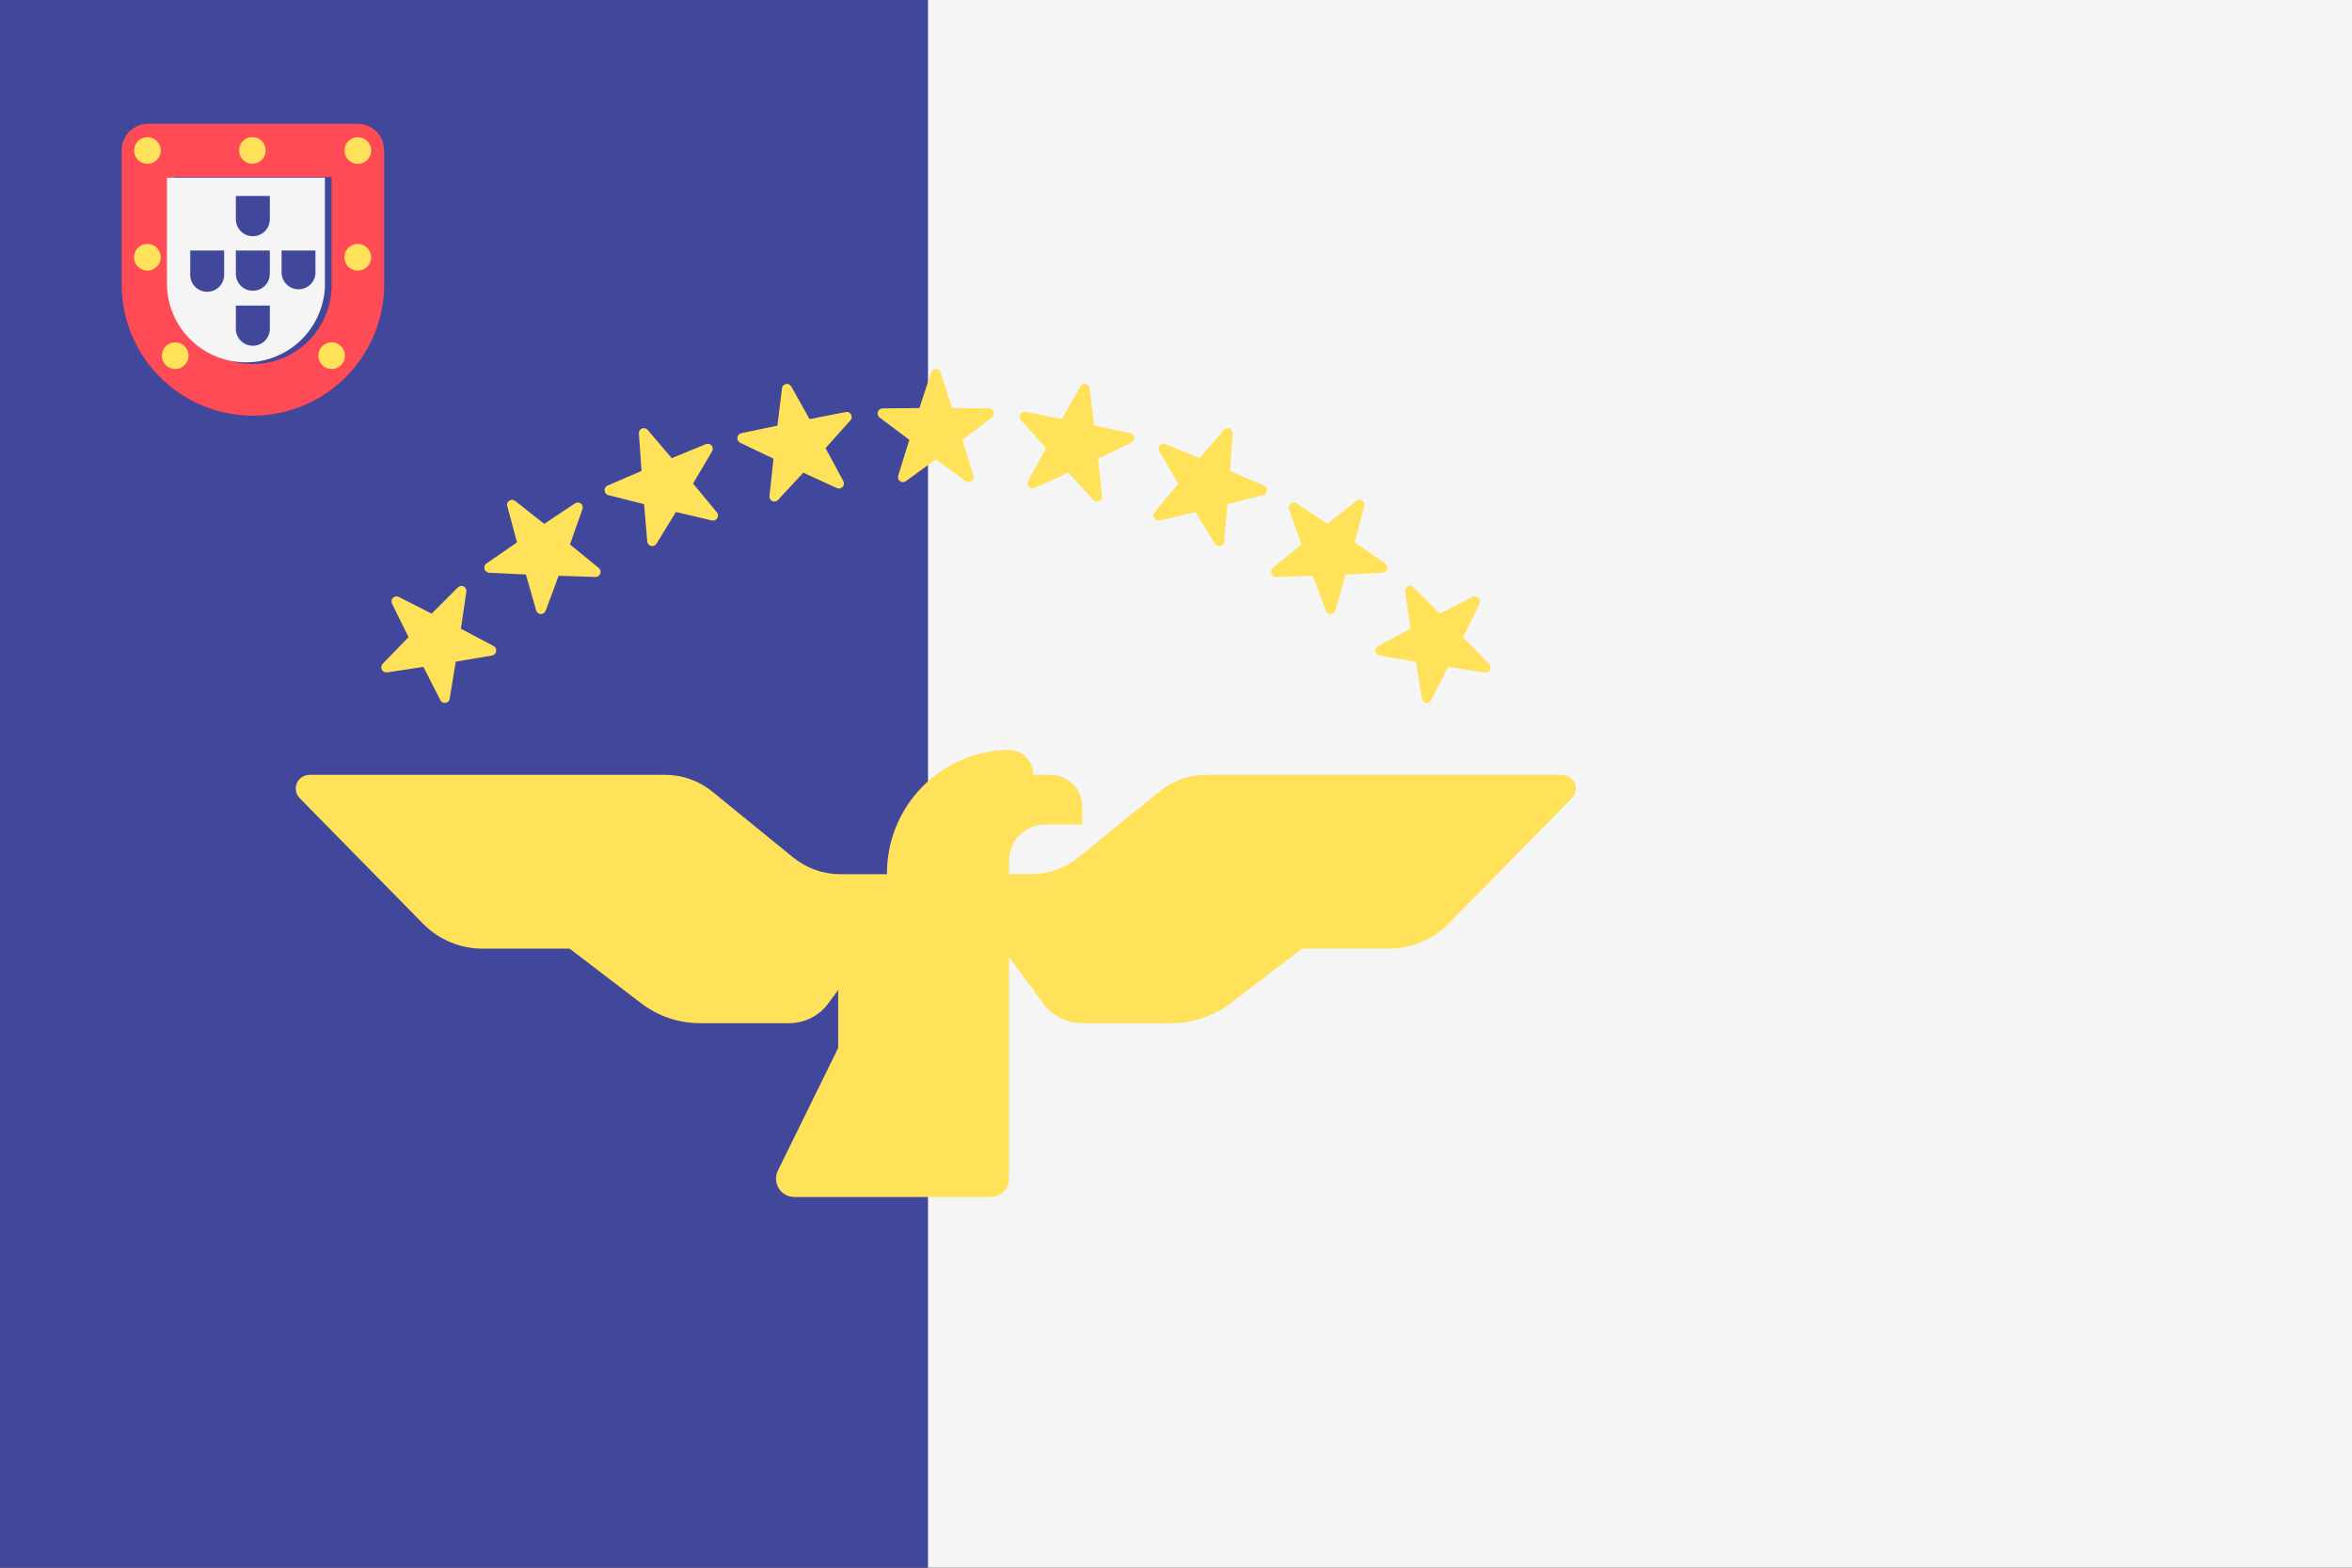<svg viewBox="0 0 36 24" fill="none" xmlns="http://www.w3.org/2000/svg">
	<rect x="0" y="0" width="36" height="24" fill="#333333" stroke="none"/>
	<path d="M14.276 24H0V0H14.276V24Z" fill="#41479B" />
	<path
		d="M5.075 2.712V4.347C5.078 4.505 5.049 4.662 4.991 4.81C4.933 4.957 4.847 5.091 4.737 5.205C4.627 5.319 4.496 5.41 4.351 5.473C4.205 5.536 4.049 5.57 3.891 5.573C3.733 5.576 3.576 5.547 3.428 5.489C3.281 5.431 3.147 5.345 3.033 5.235C2.919 5.125 2.828 4.994 2.765 4.849C2.702 4.703 2.668 4.547 2.665 4.389V2.712H5.075ZM5.477 1.895H2.264C2.211 1.895 2.158 1.906 2.109 1.927C2.06 1.948 2.016 1.978 1.978 2.016C1.941 2.054 1.912 2.098 1.892 2.148C1.872 2.197 1.862 2.25 1.862 2.303V4.347C1.86 4.875 2.066 5.382 2.436 5.76C2.805 6.137 3.308 6.354 3.836 6.363C4.364 6.372 4.874 6.173 5.256 5.809C5.639 5.445 5.862 4.945 5.879 4.417V2.302C5.879 2.249 5.869 2.196 5.849 2.147C5.829 2.097 5.8 2.053 5.763 2.015C5.725 1.977 5.681 1.947 5.632 1.926C5.583 1.905 5.53 1.895 5.477 1.895Z"
		fill="#FF4B55"
	/>
	<path
		d="M36 0V24H14.204V0H36ZM2.555 4.361C2.561 4.674 2.688 4.973 2.91 5.194C3.132 5.415 3.431 5.542 3.744 5.547C4.057 5.553 4.36 5.437 4.589 5.223C4.818 5.01 4.956 4.716 4.973 4.403V2.721H2.555V4.361Z"
		fill="#F5F5F5"
	/>
	<path
		d="M24.059 12.22L22.173 14.14C22.054 14.261 21.913 14.357 21.756 14.423C21.6 14.489 21.433 14.523 21.263 14.523H19.928L18.832 15.36C18.574 15.557 18.259 15.664 17.935 15.664H16.565C16.448 15.664 16.334 15.636 16.23 15.583C16.126 15.53 16.036 15.454 15.967 15.36L15.444 14.65V18.045C15.444 18.081 15.438 18.118 15.424 18.151C15.41 18.185 15.39 18.216 15.365 18.242C15.339 18.268 15.309 18.289 15.275 18.303C15.242 18.317 15.206 18.325 15.169 18.325H12.153C12.106 18.324 12.059 18.311 12.018 18.288C11.977 18.264 11.943 18.231 11.918 18.19C11.894 18.15 11.88 18.104 11.878 18.057C11.876 18.009 11.886 17.962 11.907 17.92L12.829 16.044V15.157L12.679 15.36C12.61 15.454 12.52 15.53 12.417 15.583C12.313 15.636 12.198 15.664 12.082 15.664H10.712C10.388 15.664 10.072 15.557 9.815 15.36L8.719 14.523H7.384C7.214 14.523 7.047 14.489 6.89 14.423C6.734 14.357 6.593 14.261 6.474 14.14L4.588 12.22C4.559 12.191 4.539 12.154 4.531 12.113C4.523 12.073 4.527 12.031 4.542 11.993C4.558 11.955 4.584 11.922 4.618 11.899C4.652 11.876 4.692 11.863 4.733 11.862H10.183C10.445 11.862 10.7 11.953 10.903 12.119L12.14 13.126C12.343 13.292 12.597 13.383 12.859 13.383H13.576C13.572 12.883 13.766 12.402 14.116 12.046C14.467 11.689 14.944 11.486 15.444 11.482C15.493 11.482 15.543 11.492 15.588 11.512C15.634 11.531 15.675 11.559 15.71 11.595C15.744 11.63 15.772 11.672 15.79 11.717C15.809 11.763 15.818 11.812 15.818 11.862H16.084C16.148 11.863 16.211 11.876 16.27 11.9C16.328 11.925 16.381 11.962 16.426 12.007C16.471 12.053 16.506 12.107 16.53 12.166C16.554 12.225 16.566 12.288 16.565 12.352V12.622H15.994C15.921 12.623 15.849 12.637 15.782 12.666C15.715 12.694 15.654 12.736 15.603 12.788C15.552 12.84 15.511 12.901 15.484 12.969C15.457 13.037 15.443 13.109 15.444 13.182V13.382H15.788C16.05 13.382 16.304 13.292 16.507 13.126L17.744 12.119C17.947 11.953 18.201 11.862 18.463 11.862H23.913C23.954 11.863 23.994 11.875 24.028 11.899C24.062 11.922 24.089 11.954 24.105 11.993C24.12 12.031 24.124 12.073 24.116 12.113C24.108 12.154 24.088 12.191 24.059 12.22ZM13.918 6.733L13.748 7.281C13.743 7.296 13.743 7.313 13.748 7.328C13.752 7.343 13.762 7.356 13.775 7.366C13.788 7.376 13.803 7.381 13.819 7.381C13.835 7.381 13.851 7.376 13.864 7.367L14.324 7.033L14.783 7.367C14.796 7.376 14.812 7.381 14.828 7.381C14.844 7.381 14.859 7.376 14.872 7.366C14.885 7.356 14.895 7.343 14.899 7.328C14.904 7.313 14.904 7.296 14.899 7.281L14.729 6.733L15.183 6.392C15.196 6.382 15.205 6.369 15.21 6.354C15.215 6.338 15.215 6.322 15.21 6.307C15.205 6.291 15.196 6.278 15.183 6.268C15.171 6.258 15.155 6.253 15.139 6.252L14.574 6.247L14.396 5.702C14.391 5.687 14.382 5.673 14.368 5.664C14.355 5.654 14.34 5.649 14.323 5.649C14.307 5.649 14.292 5.654 14.278 5.664C14.265 5.673 14.256 5.687 14.251 5.702L14.073 6.247L13.508 6.252C13.492 6.252 13.476 6.258 13.463 6.268C13.45 6.277 13.441 6.291 13.436 6.306C13.431 6.321 13.431 6.338 13.436 6.353C13.441 6.369 13.45 6.382 13.463 6.392L13.918 6.733ZM5.922 10.295L6.48 10.209L6.74 10.719C6.747 10.733 6.759 10.745 6.773 10.752C6.788 10.76 6.804 10.762 6.82 10.76C6.836 10.757 6.851 10.75 6.862 10.738C6.873 10.727 6.881 10.712 6.883 10.696L6.976 10.129L7.533 10.035C7.549 10.032 7.563 10.024 7.574 10.012C7.585 10.001 7.592 9.986 7.595 9.97C7.597 9.954 7.595 9.938 7.588 9.924C7.58 9.909 7.569 9.898 7.555 9.89L7.055 9.625L7.138 9.057C7.14 9.041 7.138 9.025 7.131 9.011C7.123 8.997 7.112 8.985 7.098 8.978C7.084 8.971 7.067 8.968 7.052 8.97C7.036 8.973 7.021 8.98 7.01 8.991L6.607 9.394L6.102 9.137C6.088 9.13 6.072 9.128 6.056 9.131C6.04 9.134 6.026 9.141 6.015 9.153C6.004 9.164 5.996 9.178 5.994 9.194C5.991 9.21 5.993 9.226 6 9.24L6.253 9.754L5.857 10.163C5.846 10.175 5.839 10.189 5.836 10.205C5.834 10.221 5.836 10.237 5.843 10.251C5.851 10.265 5.862 10.277 5.876 10.285C5.89 10.292 5.906 10.295 5.922 10.293V10.295ZM21.092 9.89C21.078 9.898 21.067 9.909 21.059 9.924C21.052 9.938 21.05 9.954 21.052 9.97C21.055 9.986 21.062 10.001 21.073 10.012C21.084 10.024 21.098 10.032 21.114 10.035L21.671 10.13L21.764 10.696C21.767 10.712 21.774 10.726 21.785 10.737C21.797 10.748 21.811 10.756 21.827 10.758C21.842 10.761 21.858 10.758 21.873 10.751C21.887 10.744 21.898 10.733 21.906 10.719L22.166 10.209L22.725 10.295C22.741 10.297 22.757 10.294 22.772 10.287C22.786 10.279 22.798 10.268 22.805 10.253C22.812 10.239 22.814 10.222 22.812 10.206C22.809 10.19 22.802 10.175 22.79 10.164L22.394 9.754L22.646 9.241C22.653 9.227 22.656 9.21 22.653 9.195C22.651 9.179 22.643 9.164 22.632 9.153C22.621 9.141 22.606 9.133 22.591 9.131C22.575 9.128 22.558 9.13 22.544 9.137L22.039 9.394L21.637 8.991C21.626 8.98 21.611 8.972 21.595 8.969C21.579 8.967 21.563 8.969 21.548 8.977C21.534 8.984 21.522 8.996 21.515 9.01C21.508 9.025 21.505 9.041 21.508 9.057L21.592 9.625L21.092 9.89ZM9.311 7.58L9.858 7.718L9.907 8.291C9.908 8.307 9.915 8.322 9.925 8.334C9.935 8.346 9.949 8.355 9.965 8.358C9.98 8.362 9.996 8.361 10.011 8.355C10.026 8.349 10.039 8.338 10.047 8.325L10.346 7.838L10.896 7.968C10.912 7.972 10.928 7.97 10.944 7.964C10.959 7.957 10.971 7.946 10.979 7.932C10.988 7.918 10.992 7.902 10.99 7.886C10.988 7.87 10.982 7.854 10.971 7.842L10.608 7.402L10.899 6.91C10.907 6.896 10.911 6.88 10.909 6.864C10.908 6.848 10.902 6.833 10.892 6.821C10.881 6.809 10.867 6.8 10.852 6.796C10.836 6.792 10.82 6.793 10.805 6.799L10.282 7.014L9.912 6.58C9.901 6.568 9.887 6.559 9.872 6.556C9.856 6.552 9.84 6.554 9.825 6.56C9.81 6.566 9.798 6.577 9.789 6.591C9.781 6.605 9.777 6.621 9.779 6.637L9.819 7.21L9.299 7.434C9.284 7.441 9.272 7.452 9.264 7.465C9.256 7.479 9.252 7.495 9.254 7.511C9.255 7.527 9.261 7.542 9.271 7.554C9.281 7.567 9.296 7.576 9.311 7.58ZM17.749 7.968L18.299 7.838L18.597 8.325C18.605 8.338 18.618 8.349 18.633 8.355C18.648 8.361 18.664 8.362 18.679 8.358C18.695 8.355 18.709 8.346 18.719 8.334C18.729 8.322 18.736 8.307 18.737 8.291L18.787 7.719L19.334 7.58C19.349 7.576 19.363 7.567 19.373 7.555C19.384 7.542 19.39 7.527 19.391 7.511C19.392 7.495 19.389 7.479 19.381 7.466C19.373 7.452 19.36 7.441 19.346 7.434L18.826 7.21L18.866 6.637C18.868 6.621 18.864 6.605 18.856 6.591C18.847 6.577 18.835 6.566 18.82 6.56C18.805 6.553 18.788 6.552 18.772 6.556C18.756 6.56 18.742 6.569 18.732 6.581L18.362 7.015L17.839 6.799C17.824 6.793 17.808 6.792 17.792 6.796C17.777 6.8 17.763 6.809 17.753 6.821C17.742 6.833 17.736 6.848 17.735 6.864C17.733 6.88 17.737 6.896 17.745 6.91L18.037 7.403L17.673 7.843C17.663 7.855 17.657 7.871 17.656 7.887C17.655 7.902 17.659 7.918 17.667 7.932C17.675 7.946 17.688 7.956 17.702 7.963C17.717 7.969 17.733 7.971 17.749 7.968ZM11.329 6.778L11.839 7.022L11.778 7.593C11.776 7.609 11.779 7.625 11.787 7.639C11.794 7.653 11.806 7.664 11.821 7.671C11.835 7.678 11.851 7.68 11.867 7.677C11.883 7.674 11.897 7.666 11.908 7.655L12.295 7.236L12.81 7.473C12.825 7.479 12.841 7.481 12.857 7.478C12.873 7.474 12.887 7.466 12.898 7.454C12.909 7.442 12.915 7.427 12.917 7.411C12.919 7.395 12.916 7.379 12.908 7.365L12.636 6.861L13.016 6.436C13.027 6.424 13.034 6.409 13.036 6.393C13.038 6.377 13.035 6.361 13.027 6.347C13.019 6.333 13.007 6.321 12.993 6.314C12.978 6.307 12.962 6.305 12.946 6.308L12.391 6.416L12.111 5.916C12.103 5.902 12.091 5.891 12.076 5.884C12.061 5.877 12.045 5.875 12.029 5.879C12.013 5.882 11.999 5.89 11.988 5.903C11.977 5.915 11.97 5.93 11.969 5.946L11.899 6.516L11.346 6.632C11.33 6.636 11.316 6.644 11.305 6.656C11.295 6.668 11.288 6.683 11.286 6.699C11.284 6.715 11.287 6.731 11.295 6.745C11.303 6.759 11.315 6.771 11.329 6.778ZM19.531 8.833L20.095 8.815L20.295 9.352C20.301 9.367 20.311 9.38 20.324 9.388C20.337 9.397 20.353 9.401 20.369 9.401C20.385 9.4 20.4 9.395 20.413 9.385C20.425 9.375 20.435 9.361 20.439 9.346L20.596 8.795L21.16 8.768C21.176 8.767 21.192 8.761 21.204 8.751C21.217 8.741 21.226 8.727 21.231 8.711C21.235 8.696 21.235 8.679 21.229 8.664C21.224 8.648 21.213 8.635 21.2 8.626L20.733 8.303L20.882 7.749C20.887 7.734 20.886 7.717 20.881 7.702C20.875 7.687 20.865 7.674 20.852 7.665C20.838 7.656 20.822 7.651 20.806 7.652C20.79 7.652 20.775 7.658 20.762 7.668L20.316 8.02L19.844 7.705C19.831 7.696 19.815 7.691 19.798 7.692C19.782 7.692 19.767 7.698 19.754 7.708C19.741 7.718 19.732 7.732 19.728 7.748C19.723 7.763 19.724 7.78 19.73 7.795L19.922 8.336L19.481 8.696C19.469 8.706 19.46 8.72 19.456 8.735C19.453 8.751 19.453 8.767 19.459 8.782C19.464 8.797 19.474 8.809 19.487 8.819C19.5 8.828 19.515 8.833 19.531 8.833ZM7.485 8.768L8.049 8.795L8.207 9.346C8.211 9.361 8.221 9.375 8.233 9.385C8.246 9.395 8.261 9.4 8.277 9.401C8.293 9.401 8.308 9.397 8.322 9.388C8.335 9.38 8.345 9.367 8.351 9.352L8.551 8.815L9.115 8.833C9.131 8.833 9.147 8.828 9.16 8.819C9.173 8.81 9.183 8.797 9.188 8.782C9.194 8.766 9.195 8.75 9.19 8.735C9.186 8.719 9.177 8.705 9.165 8.695L8.724 8.335L8.915 7.795C8.921 7.78 8.921 7.764 8.917 7.748C8.913 7.733 8.904 7.719 8.891 7.709C8.879 7.699 8.863 7.693 8.847 7.693C8.831 7.692 8.815 7.696 8.802 7.705L8.33 8.02L7.884 7.668C7.871 7.658 7.856 7.652 7.84 7.652C7.824 7.651 7.808 7.656 7.794 7.665C7.781 7.674 7.771 7.687 7.765 7.702C7.76 7.717 7.759 7.734 7.764 7.749L7.914 8.303L7.446 8.626C7.433 8.635 7.423 8.648 7.417 8.664C7.412 8.679 7.411 8.696 7.415 8.711C7.42 8.727 7.429 8.741 7.442 8.751C7.454 8.761 7.469 8.767 7.485 8.768ZM16.01 6.86L15.738 7.364C15.731 7.378 15.728 7.394 15.73 7.41C15.732 7.426 15.739 7.44 15.749 7.452C15.76 7.464 15.774 7.472 15.79 7.475C15.805 7.479 15.821 7.477 15.836 7.471L16.351 7.235L16.737 7.654C16.748 7.666 16.762 7.674 16.778 7.677C16.794 7.68 16.811 7.678 16.825 7.671C16.84 7.664 16.852 7.653 16.86 7.638C16.867 7.624 16.87 7.608 16.868 7.592L16.806 7.022L17.316 6.777C17.331 6.77 17.342 6.759 17.35 6.745C17.358 6.73 17.361 6.714 17.359 6.698C17.358 6.682 17.351 6.667 17.34 6.655C17.33 6.643 17.316 6.635 17.3 6.631L16.747 6.514L16.677 5.944C16.675 5.928 16.668 5.913 16.657 5.901C16.646 5.889 16.632 5.881 16.616 5.878C16.6 5.875 16.584 5.877 16.569 5.884C16.555 5.891 16.543 5.902 16.535 5.916L16.255 6.415L15.7 6.307C15.684 6.304 15.668 6.306 15.653 6.313C15.639 6.32 15.627 6.332 15.619 6.346C15.611 6.36 15.608 6.376 15.61 6.392C15.612 6.408 15.619 6.423 15.63 6.435L16.01 6.86ZM2.26 2.1C2.22 2.099 2.18 2.111 2.146 2.133C2.112 2.155 2.086 2.186 2.07 2.223C2.054 2.26 2.049 2.301 2.056 2.34C2.064 2.38 2.082 2.417 2.11 2.446C2.138 2.475 2.174 2.495 2.214 2.503C2.253 2.512 2.294 2.509 2.332 2.494C2.369 2.479 2.401 2.454 2.424 2.421C2.447 2.387 2.46 2.348 2.461 2.308V2.304C2.461 2.251 2.44 2.199 2.403 2.161C2.366 2.123 2.313 2.101 2.26 2.1ZM5.474 2.509C5.514 2.51 5.554 2.498 5.588 2.476C5.622 2.454 5.648 2.423 5.664 2.386C5.68 2.349 5.685 2.308 5.678 2.269C5.67 2.229 5.652 2.192 5.624 2.163C5.596 2.134 5.56 2.114 5.52 2.106C5.481 2.097 5.44 2.1 5.402 2.115C5.365 2.13 5.333 2.155 5.31 2.188C5.287 2.222 5.274 2.261 5.273 2.301V2.304C5.272 2.358 5.293 2.409 5.331 2.448C5.368 2.486 5.42 2.508 5.474 2.509ZM2.26 3.734C2.22 3.733 2.18 3.744 2.146 3.766C2.112 3.788 2.085 3.819 2.069 3.856C2.053 3.893 2.048 3.934 2.055 3.974C2.062 4.014 2.081 4.05 2.109 4.079C2.137 4.108 2.173 4.129 2.212 4.137C2.252 4.146 2.293 4.143 2.33 4.128C2.368 4.113 2.4 4.088 2.423 4.055C2.446 4.022 2.459 3.982 2.46 3.942V3.938C2.46 3.885 2.439 3.833 2.402 3.795C2.365 3.757 2.313 3.735 2.26 3.734ZM5.473 4.143C5.513 4.144 5.553 4.132 5.587 4.11C5.621 4.088 5.647 4.057 5.663 4.02C5.679 3.983 5.684 3.942 5.677 3.903C5.669 3.863 5.651 3.826 5.623 3.797C5.595 3.768 5.559 3.748 5.519 3.74C5.48 3.731 5.439 3.734 5.401 3.749C5.364 3.764 5.332 3.789 5.309 3.822C5.286 3.856 5.273 3.895 5.272 3.935V3.938C5.271 3.992 5.292 4.043 5.33 4.082C5.367 4.12 5.419 4.142 5.473 4.143ZM3.867 2.099C3.827 2.098 3.787 2.109 3.753 2.131C3.719 2.153 3.692 2.184 3.676 2.221C3.66 2.258 3.655 2.299 3.662 2.339C3.669 2.379 3.688 2.415 3.716 2.444C3.744 2.473 3.78 2.494 3.819 2.502C3.859 2.511 3.9 2.508 3.937 2.493C3.975 2.478 4.007 2.453 4.03 2.42C4.053 2.387 4.066 2.347 4.067 2.307V2.303C4.067 2.249 4.046 2.198 4.009 2.16C3.972 2.122 3.92 2.1 3.867 2.099ZM5.072 5.649C5.112 5.65 5.152 5.639 5.186 5.617C5.22 5.595 5.247 5.564 5.263 5.527C5.279 5.49 5.284 5.449 5.277 5.409C5.27 5.369 5.251 5.333 5.223 5.304C5.195 5.275 5.159 5.254 5.12 5.246C5.08 5.237 5.039 5.24 5.002 5.255C4.964 5.27 4.932 5.295 4.909 5.328C4.886 5.361 4.873 5.401 4.872 5.441V5.445C4.872 5.498 4.893 5.55 4.93 5.588C4.967 5.626 5.019 5.648 5.072 5.649ZM2.685 5.241C2.645 5.24 2.605 5.252 2.571 5.274C2.537 5.296 2.511 5.327 2.495 5.364C2.479 5.401 2.474 5.442 2.481 5.481C2.489 5.521 2.507 5.558 2.535 5.587C2.563 5.616 2.599 5.636 2.639 5.644C2.678 5.653 2.719 5.65 2.757 5.635C2.794 5.62 2.826 5.595 2.849 5.562C2.872 5.528 2.885 5.489 2.886 5.449V5.445C2.886 5.391 2.865 5.34 2.828 5.302C2.791 5.264 2.739 5.242 2.686 5.241H2.685Z"
		fill="#FFE15A"
	/>
	<path
		d="M3.61 3.835H4.13V4.187C4.131 4.221 4.124 4.255 4.112 4.287C4.099 4.319 4.08 4.348 4.057 4.372C4.033 4.397 4.005 4.416 3.973 4.43C3.942 4.443 3.908 4.45 3.874 4.451C3.84 4.452 3.806 4.445 3.774 4.433C3.742 4.42 3.713 4.401 3.689 4.378C3.664 4.354 3.645 4.326 3.631 4.294C3.618 4.263 3.611 4.229 3.61 4.195V3.835ZM3.61 3.352C3.609 3.421 3.635 3.488 3.683 3.537C3.731 3.587 3.797 3.615 3.865 3.616C3.934 3.618 4.001 3.591 4.051 3.544C4.1 3.496 4.129 3.43 4.13 3.361V3H3.61V3.352ZM3.61 5.029C3.609 5.098 3.635 5.165 3.683 5.214C3.731 5.264 3.797 5.292 3.865 5.293C3.934 5.295 4.001 5.268 4.051 5.221C4.1 5.173 4.129 5.107 4.13 5.038V4.678H3.61V5.029ZM4.31 3.835V4.187C4.315 4.252 4.343 4.313 4.391 4.357C4.438 4.402 4.5 4.428 4.565 4.429C4.63 4.43 4.693 4.406 4.742 4.363C4.791 4.32 4.821 4.26 4.828 4.195V3.835H4.31ZM2.912 4.187C2.909 4.222 2.914 4.258 2.925 4.291C2.937 4.325 2.955 4.356 2.979 4.382C3.003 4.408 3.032 4.429 3.064 4.444C3.097 4.458 3.132 4.466 3.167 4.467C3.203 4.467 3.238 4.46 3.271 4.447C3.303 4.433 3.333 4.413 3.358 4.388C3.382 4.362 3.402 4.332 3.414 4.299C3.427 4.266 3.433 4.23 3.431 4.195V3.835H2.912V4.187Z"
		fill="#41479B"
	/>
</svg>
